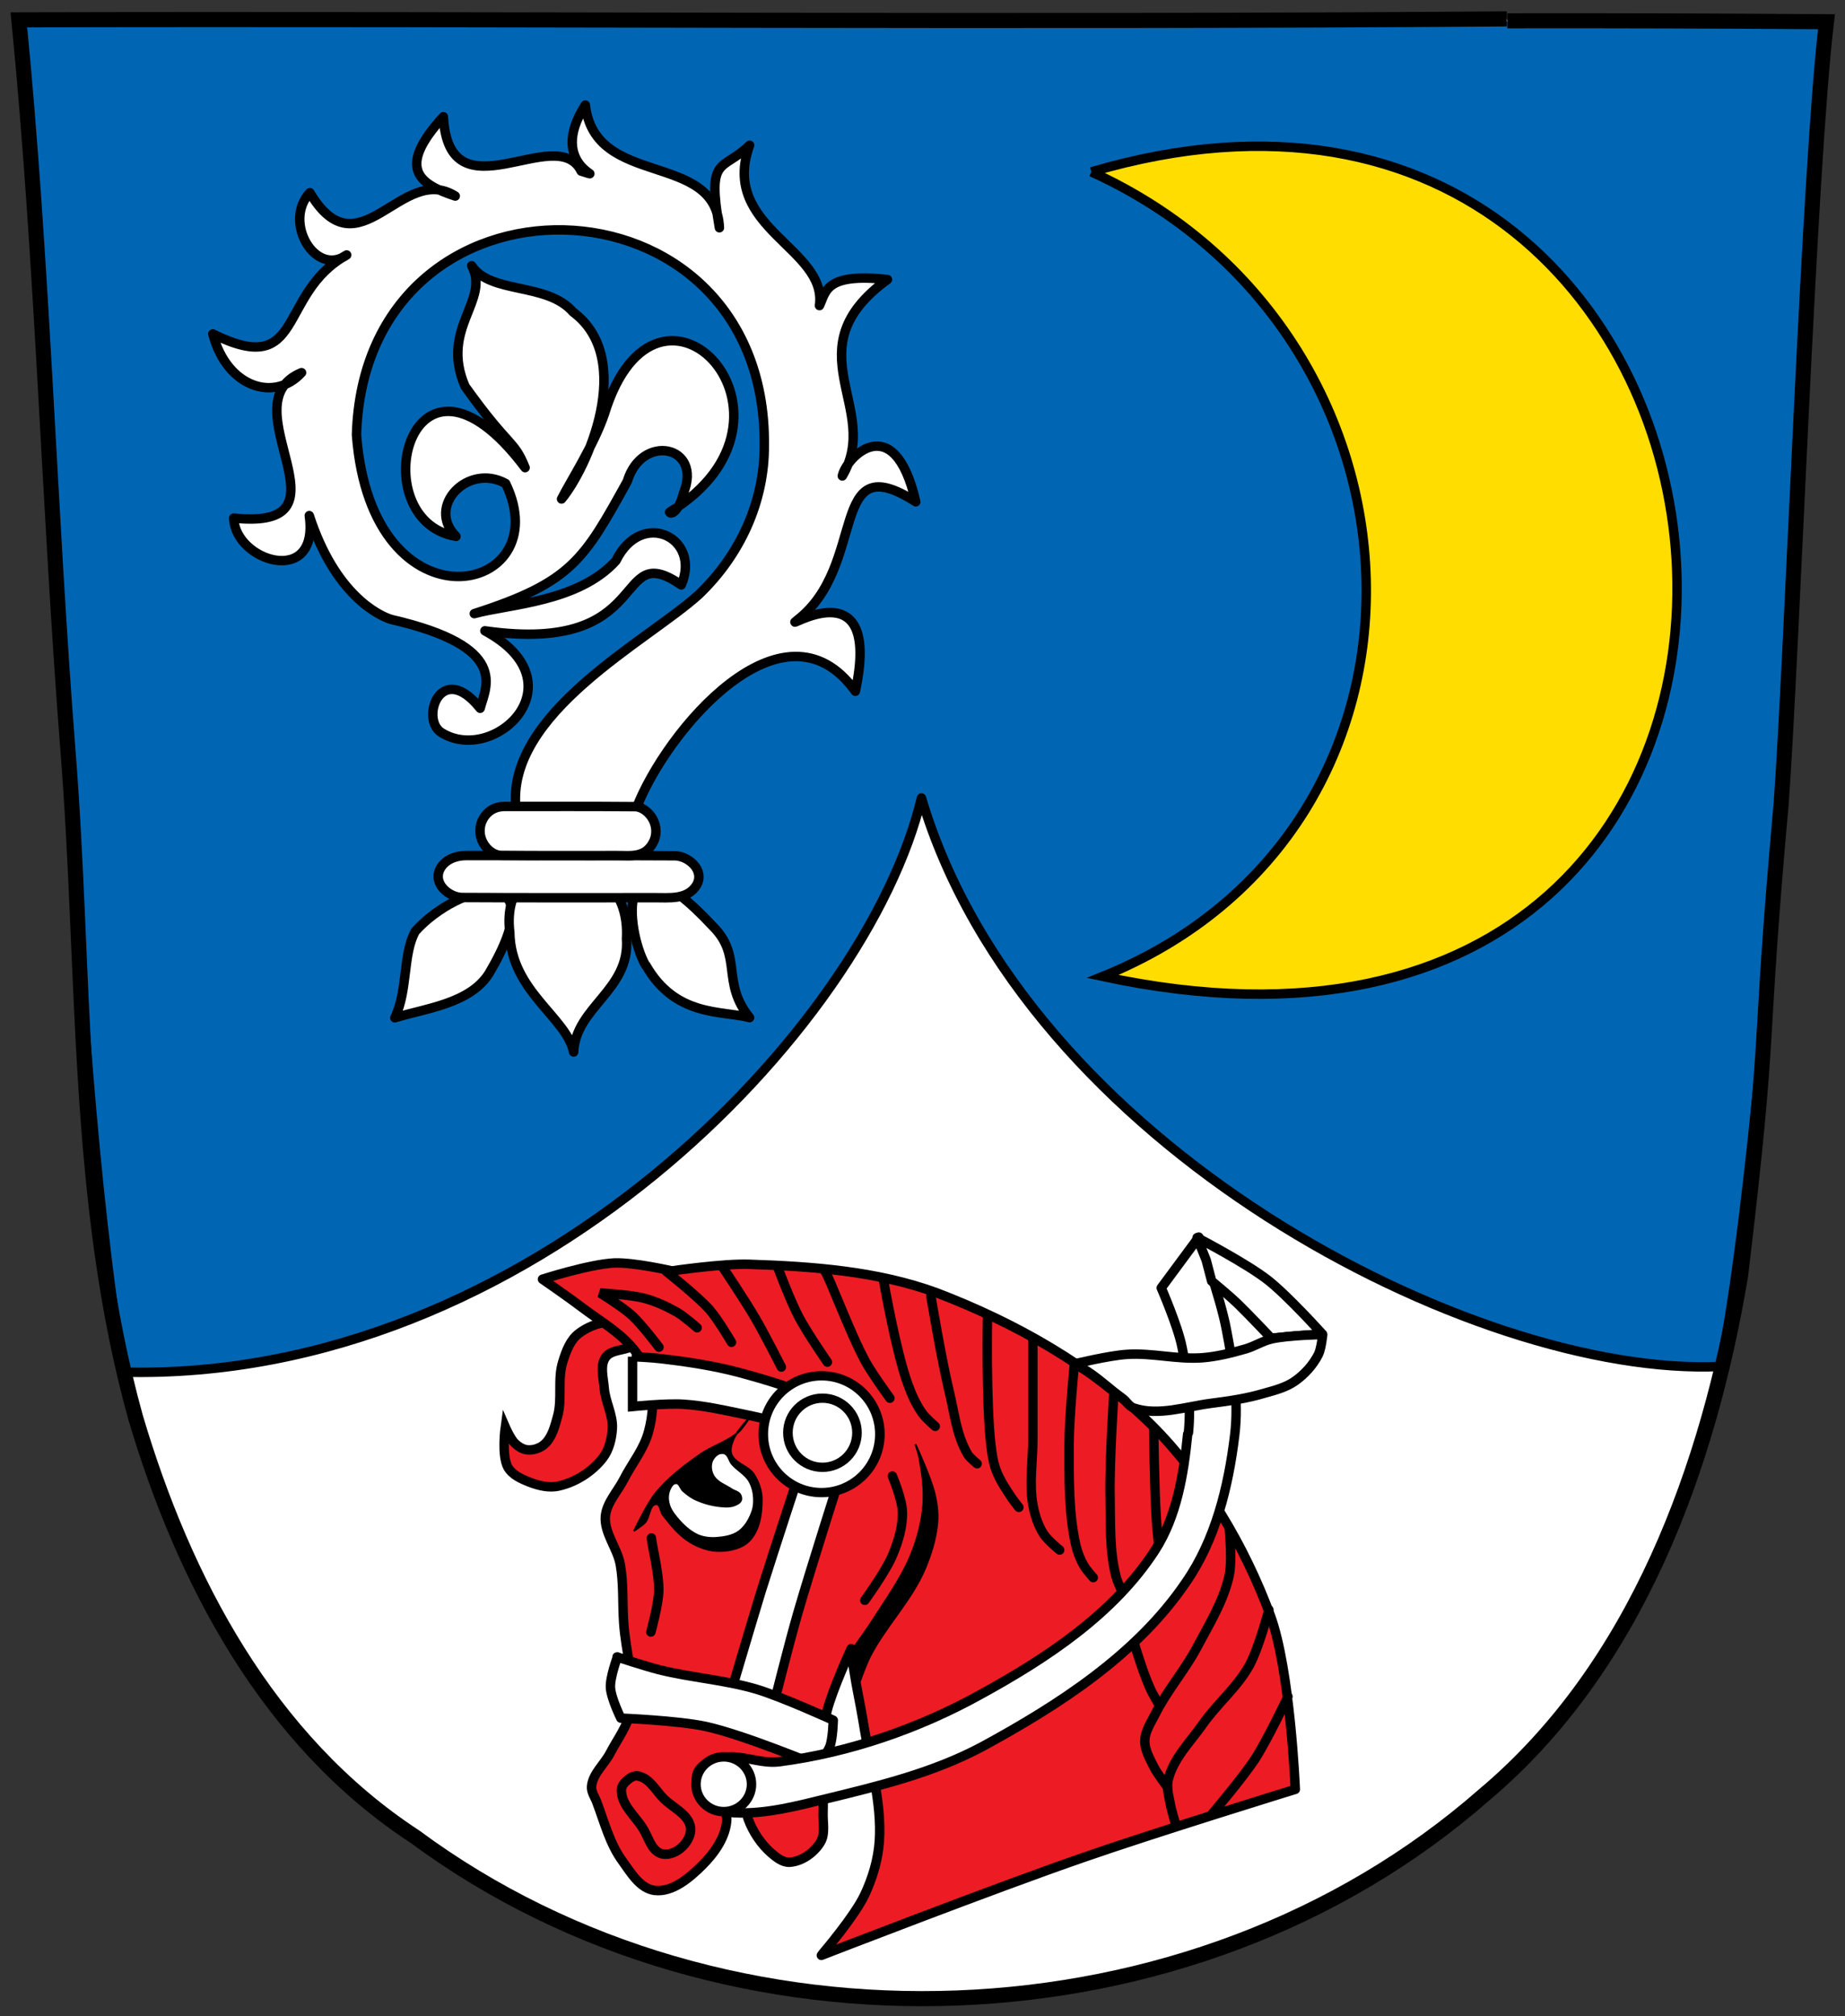 <svg viewBox="0 0 977.12 1067.6" xmlns="http://www.w3.org/2000/svg"><rect x="0" y="0" width="977.12" height="1067.6" fill="#333333" stroke="none"/><path d="M798 10c-263 2-526-.2-788 .5 12.7 129 15.9 258 26 387 9.4 118 3.9 238 35.8 353 25.5 86 70 171 148 222 165 122 412 113 566-22 81-68 119-174 136-275 16.8-141 8.8-109 21.5-250 5.8-79 14.6-335 24-414-56-.4-112-.6-169-.5" fill="#fff"/><g stroke="#000"><g stroke-width="5"><g stroke-linejoin="round"><g fill="#03f" stroke-linecap="round"><path d="M489 13v-.4.4h.1z"/><path d="m11 10.5 24.5 391c7.1 114 13.4 223 29.5 325 215 5.4 394-182 423-304 54.6 184 293 307 423 301 9-38 25.4-173 34-333l21-379" fill="#0066b3"/></g><path d="M220 493c-6.8 12-3.8 31-10.9 45.9 16.6-5.1 39.8-7.5 49.9-23.5 35.5-60-15.8-48-39-22.4zm122 18c15.8 27.6 40 23.9 55 27.8-15.3-18.9-3.4-32.6-19.7-48.6-51.9-55.7-45.9 2.6-35.4 20.9z" fill="#fff"/></g><path d="M578 91c187 85 199 348 6 426 434 93 378-539-6-426" fill="#fd0"/><g fill="#fff" stroke-linejoin="round"><path d="M270 494c.6 30.8 30 44.6 33.8 63 1.1-23.9 30-32.8 28-60 3-50.6-68-53-61.8-3.3z"/><path d="M247 453c36.7 0 73-.1 110 .1 7.2-.2 16.4 7.4 12 15.4-4.9 8.2-14.9 6.7-22.8 6.8-33.6 0-67 .1-101-.1-7.2.2-16.4-7.4-12-15.4 2.7-4.8 8.4-6.8 13.5-6.8z" stroke-linecap="round"/><path d="M337 428c15.6-40.8 78-115 116-62 14.6-68-40-30.6-31-37.5 37.9-28.9 16-93 63-62.8-11.5-50-37-23.4-38.9-13.7 21.3-35.8-27-67 23.9-104-33-3.6-32.5 6.4-36 13.8 4.3-30.5-53-41-37-84.9-14.6 14.2-22.7 5-16 43.7-1.8-41-66-20.6-71-65-21.2 33 14.5 39.9-2.2 35-13-26.4-70 25.8-73-28.8-25.7 28-11.8 36 6.3 42-28.4-17.9-51 42-77-1.8-14.4 15.5 3 44.8 19.5 33-37 20.5-22 66-70.9 41.8 7.6 28.8 33 36 47 20.5-40 16.5 31 84-35.9 77 .5 22.9 45.5 37 40-1.3 13.6 41.9 36.8 53 43.5 55 63 14.5 50 35.6 47 47-20.7-25.9-32 5.8-20.5 12.9 28 17.4 74-26.3 23-53.9 91 13 67-49.7 104-24.3 10.8-25-21-40.6-34.6-12.8-19.9 22-57 23-75 28 51.6-16.6 58-28.5 81-70 7.7-25.7 40-19 29.8 6.1-2.2 9.1-6.4 11.8-7.4 10.2 82-50-6.4-144-34.5-52-5.6 16.5-17.9 35.5-22.7 45 13.3-15.9 39.7-74 6.1-99-13.8-15.9-43.7-9.3-53.7-24.5 10 18.5-16.9 32.9-3.5 63.9 23.6 33 25.7 27.9 31.8 43-61-81-87 27.9-36.6 36.4-16-16 6.5-39 26.3-28 28.5 58.9-70.9 81-79-25.8 4.4-148 217-143 216 5.4.1 30-12.7 58-34.5 79-26.9 24.6-103 63-97 114 19.2 7.3 78 32.8 65.8-1.3z"/><path d="M267 427c23 0 46-.1 69 .1 6.3-.2 14.2 8.6 10.4 18-4.3 9.6-12.9 7.8-19.8 7.9-20.4 0-40.8.1-61-.1-6.3.2-14.2-8.6-10.4-18 2.4-5.6 7.3-7.9 11.7-7.9z" stroke-linecap="round"/></g></g><g stroke-width="5"><g fill="#ed1c24"><path d="M330 700.3c-7.8-1.7-17 .8-23.4 5.7-4.6 3.4-6.8 9.4-8.5 14.9-3 9.3-.2 19.7-2.8 29-1.5 5.3-2.9 11.3-7.1 14.9-2.4 2.1-6 3.2-9.2 2.8-2.4-.3-4.6-1.8-6.4-3.5-2.3-2.3-5-8.5-5-8.5s-2.1 15 1.4 21.3c2.3 4 7 6.1 11.3 7.8 4.9 1.9 10.5 3.3 15.6 2.1 9-2 17.8-7.6 23.4-14.9 3.3-4.3 4.7-10.2 5-15.6.4-7.2-3.7-14-4.3-21.3-.4-5.4-2.4-11.9.7-16.3 2.5-3.6 7.9-3.6 12-5 3.5-1.2 9.9.8 10.6-2.8 1.2-5.6-7.9-9.4-13.5-10.6z"/><path d="M435 1035.3s92-35.7 139-51.9c37-12.9 112-36 112-36s-2.6-63-13.2-92c-13.7-37-35-73-63-101-31.8-31.3-72-54-114-70-31-11.3-65-13.9-99-15-13.8-.5-41 3.5-41 3.5s-20-4.6-30.5-4.2c-13 .6-38 8.6-38 8.6s14.2 9.8 21 15c9 6.8 19 12.5 26.4 21 4.3 5.1 8.1 11 9.7 17.6 2.1 8.8 1.4 18.5-.9 27-2.4 9.3-8.9 17-13.2 25.5-3.3 6.4-9 12.2-9.7 19.4-.7 8.9 6.3 16.8 7.9 25.5 1.8 10.1 1.1 20.5 1.8 30.8 1 15.7 6.4 31.7 3.5 47-1.5 8-6.9 14.8-10.6 22-3.1 6-9.3 11-9.9 17.7-.3 3 1.8 5.7 2.8 8.5 4 10.6 6.9 22 13.5 31 4.5 6.3 9.4 14.6 17 15.6 9.5 1.2 18.7-6.7 25.5-13.5 6.4-6.4 12.4-15 12.8-24 .3-8.3-17.2-18.8-9.9-22.7 2.7-1.4 1.9 7.5 5 7.8 6.3.5 12.8-14.2 12.8-14.2s.1 19.9 3.5 29c2.5 6.7 6.7 13 12 17.7 2.8 2.4 6.2 5.2 9.9 5 6.5-.4 13-5.1 16.3-10.6 2.7-4.5 1.2-10.4 1.4-15.6.4-10.9-1.3-21.8-.7-32.6.4-7.1 1.1-14.3 2.8-21.3 2.9-11.5 12.8-33 12.8-33s.8 7.6 1.4 11.3c1.4 9.3 3.5 18.4 5 27.7 3.3 21 9.9 41.9 8.5 63-.7 9.8-3.6 19.5-7.8 28.4-5.4 11.4-22 30.8-22 30.8z" stroke-linejoin="round"/></g><g fill="none" stroke-linecap="round"><path d="M349 713.3s-8.8-11.7-14.2-16.7c-5.1-4.7-17-12-17-12s15.8.8 23.4 2.8c6.1 1.6 11.9 4.3 17.4 7.4 3.9 2.3 10.6 8.2 10.6 8.2M353 673.3s16 12.6 22.7 20c4.6 5.3 11.7 17.4 11.7 17.4"/><g stroke-linejoin="round"><path d="M383 671.3s11.7 17.5 17 26.6c4.9 8.4 13.8 25.9 13.8 25.9M412 671.3s6.6 17.6 11 25.9c4.4 8.4 15.2 24 15.2 24M437 673.3c2.1 2.5 12.9 32 21.3 47.5 3.8 6.9 13 19.5 13 19.5M468 678.3s6.4 37 12.8 54.6c2 5.5 4.4 10.9 7.8 15.6 1.9 2.6 6.7 6.7 6.7 6.7M493 686.3s5.6 33.5 9.6 50c2.8 11.4 3.9 23.6 9.9 33.7 1.2 2 5 5 5 5"/></g><path d="M523 696.3s-.9 46 1.8 68.8c.5 4.6 1.2 9.2 2.8 13.5 2 5.3 5.3 10.1 8.5 14.9 1.1 1.6 3.5 4.6 3.5 4.6M547 708.3v53.9c0 11.5-2 23 0 34.4 1 5.5 2.7 10.9 5.7 15.6 2.2 3.4 8.5 8.5 8.5 8.5M569 722.3s-2.8 28.3-2.8 42.6c0 17.8-.3 35.8 3.5 53 .9 3.8 2.3 7.6 4.3 11 1.3 2.3 5 6.4 5 6.4M590 736.3s-2.5 37.6-2.1 56c.3 14.2-.4 28.8 3.2 42.6 1.1 4.4 5.7 12.4 5.7 12.4M611 757.3s.4 31.5 1.4 47c.6 9.1 2.8 27.3 2.8 27.3M597 855.3s3.2 13.6 5.3 20c2 6.2 4.1 12.5 6.7 18.4 1.4 3.2 5 9.2 5 9.2"/><path d="M651 809.3s1.7 16.7 0 24.8c-3 13.8-10.7 26-17.4 38.7-6.4 11.9-15.5 22.3-21.6 34.4-2.3 4.6-5.6 9.3-5.7 14.5-.1 4.7 2.5 9.2 4.6 13.5 2 4 7.4 11 7.4 11"/><path d="M672 852.3s-5.3 20.3-10.3 29.4c-6.5 11.8-17.4 20.6-25 31.6-6.6 9.3-15.4 18-18 29-1 4.2.3 8.6 1.1 12.8.6 3.6 2.8 10.6 2.8 10.6M642 960.3s16-18.8 22.7-29c6.7-10.4 17.4-33 17.4-33"/><g stroke-linejoin="round"><path d="M345 814.3c0 2.8 4.1 18.7 3.9 28-.2 7.4-4.2 21.8-4.2 21.8M458 847.3s11.5-15.7 15-24.6c2.9-7.1 5.2-14.8 4.9-22.5-.2-6.5-5.3-18.7-5.3-18.7"/></g></g></g><path d="M450 875.3s8.5-11.6 12.3-17.6c7.3-11.4 15.4-22.6 20.4-35 3.3-8.3 5.6-17 6.3-26 .6-8.3-.6-16.8-2.1-25-.5-2.4-2.1-7-2.1-7s8 17.2 10.2 26.4c1.1 4.8 1.8 9.8 1.4 14.8-.7 8.6-3.3 17-6.7 25-7.2 16.7-20.6 30-28.9 46-2.6 5.1-6.3 15.8-6.3 15.8l-2.5-11.3M336 810.3s6.6-14 11.4-19.9c6.5-7.9 14.8-14.2 23-20 6.4-4.6 14.5-6.8 20.4-11.9 2.5-2.2 6.2-8 6.2-8s-6.6 7-8.5 11.4c-1 2.5-2.1 5.4-1.2 8 1.8 5 9 6.2 11.9 10.7 2.5 3.9 4.2 8.6 4.2 13.2.1 7.6-1.2 16.4-6.5 21.9-3.8 4-10.1 5.4-15.7 5.5-5.5.1-11-1.9-15.7-4.7-5.8-3.5-10.2-9-14.4-14.4-1.4-1.8-1.3-5.7-3.5-5.7-3.8 0-3.4 6.9-6 9.7-1.7 1.8-6 4.5-6 4.5z"/><g fill="#fff"><path d="M358 785.3c-1.5-.1-2.6 1.7-3.2 3-1.1 2.2-1.3 5-.7 7.5.6 3 2.5 5.6 4.5 8 3 3.6 6.6 7 10.9 9 3 1.3 6.4 1.7 9.7 1.5 4.2-.3 8.8-1 12.2-3.5 3.5-2.6 5.8-6.8 7.2-11 .9-2.8.9-6 .5-9-.4-2.4-1.2-4.9-2.5-7-2.3-3.5-6.3-5.5-9-8.7-1.4-1.7-1.7-4.5-3.7-5.5-1-.5-2.5-.3-3.5.2-1.8 1-3.3 3-3.7 5-.5 2.4.1 5.2 1.5 7.2 2.1 3.1 6.1 4.4 9.2 6.5 1.5 1 3.5 1.3 4.5 2.7.6.9.9 2.2.5 3.2-.5 1.3-2 2-3.2 2.5-1.9.8-4.1.9-6.2.7-4.9-.3-9.7-1.5-14.2-3.5-2.6-1.1-4.9-2.9-7-4.7-1.4-1.2-1.9-4.1-3.7-4.2z"/><g stroke-width="5"><path d="M335 718.3v26.4s17.9-1.8 26.9-1.2c11.2.7 22.3 3.3 33 5.5 5.5 1.1 16.4 3.7 16.4 3.7s9.2-15.7 9.2-16.7-22.8-7.9-34.6-10.7c-12-2.8-24.3-4.6-36.6-6-4.9-.6-14.7-1-14.7-1zM425 776.3l20 5.2s-15.6 48.8-22.6 73c-4.7 16.3-12.9 49-12.9 49l-23.4-4s11.2-38 17-57c7-22.3 21.7-67 21.7-67z"/></g><path transform="matrix(.996 0 0 .966 1209 31)" d="M-746 754c0 17.8-14 32-31 32-17.2 0-31-14.4-31-32 0-17.8 14-32 31-32 17.2 0 31 14.4 31 32z" stroke-width="5.1"/></g><g fill="none"><path transform="matrix(.59 0 0 .572 894 327.3)" d="M-746 754c0 17.8-14 32-31 32-17.2 0-31-14.4-31-32 0-17.8 14-32 31-32 17.2 0 31 14.4 31 32z" stroke-width="8.6"/><path d="M338 940.3c-2-.4-4.1.8-5.6 2.1-1.6 1.3-3.3 3.2-3.3 5.3-.2 7.8 7.3 13.8 11.4 20.4 2.9 4.6 4.3 11.3 9.3 13.2 3.3 1.3 7.6-.2 10.4-2.5 3.3-2.6 6.1-7.1 5.5-11.3-1-6.8-9.2-10.3-14-15-4.3-4.2-7.6-11-13.6-12.1z" stroke-width="5"/></g><g fill="#fff" stroke-linejoin="round" stroke-width="5"><path d="M327 877.3s-4 10.7-3.7 16.2c.3 5.7 5.5 16.2 5.5 16.2s30 1.2 45 4.4c20.4 4.5 59 20.6 59 20.6s5.3-6.3 6.7-10c1.6-4.4 1.8-13.9 1.8-13.9s-26.7-12.2-40.6-16.4c-16.9-5-34.8-6.1-51.9-10.4-7.4-1.9-22-6.7-22-6.7z"/><path d="M629 759.3c-2.1 21.3-5.8 43.8-17.4 61.7-21.7 33.4-57 56.8-92 76-32.9 18.3-70 31-107 35.8-10.2 1.3-20.8-4.4-30.9-2-4.5 1.1-9.6 3-11.9 7-1.5 2.6-1 6.1 0 9 1.4 4 4.4 7.6 8 10 3.3 2.1 7.5 2.8 11.4 3 16.4.8 32.8-3.6 48.8-7.5 27.9-6.8 56-13.6 82-27.4 40.5-22 82-48.7 108-87 15.6-22.4 22.6-50.6 25.9-78 2.3-18.6-.9-37.7-4.4-56-3.1-16.7-14.6-48.9-14.6-48.9L615 681.9s8.7 20 10.9 30.9c3.2 15 5 30.6 3.5 45.8z"/><path d="M634 655.3s26 13.5 37.5 22.5c10.6 8.3 28.7 28.4 28.7 28.4l-27 2.3s-11.9-12.6-18-18.5c-4.3-4.1-13.5-11.7-13.5-11.7l-2.9-11.1z"/><path d="M569 722.3s4.6 2.3 6.8 3.7c2.1 1.4 4.2 2.9 6.2 4.5 2.7 2.1 5.3 4.3 7.9 6.4 1.6 1.3 3.4 2.5 5 3.8 1.9 1.6 3.3 4.1 5.6 4.8 13 4.4 27.6-.8 41-2.5 9.5-1.2 19-2.6 28-5.3 5.7-1.6 11.6-3.1 16.4-6.5 5.1-3.6 9.5-8.5 12.3-14 1.6-3.2 2.3-10.6 2.3-10.6s-18 .3-27 2.3c-4.8 1.1-9 3.9-13.8 5.3-7.6 2.2-15.3 4.1-23 4.7-13.3 1-26.6-2.7-39.9-1.8-9.5.6-28 5.1-28 5.1z"/><path d="M398 944.7c0 8-6.6 14.5-14.7 14.5s-14.7-6.5-14.7-14.5 6.6-14.5 14.7-14.5 14.7 6.5 14.7 14.5z" stroke-linecap="round"/></g><path d="M798 10c-263 2-526-.2-788 .5 12.7 129 15.9 258 26 387 9.4 118 3.9 238 35.8 353 25.5 86 70 171 148 222 165 122 412 113 566-22 81-68 119-174 136-275 16.8-141 8.8-109 21.5-250 5.8-79 14.6-335 24-414-56-.4-112-.6-169-.5" fill="none" stroke-width="8"/></g></svg>